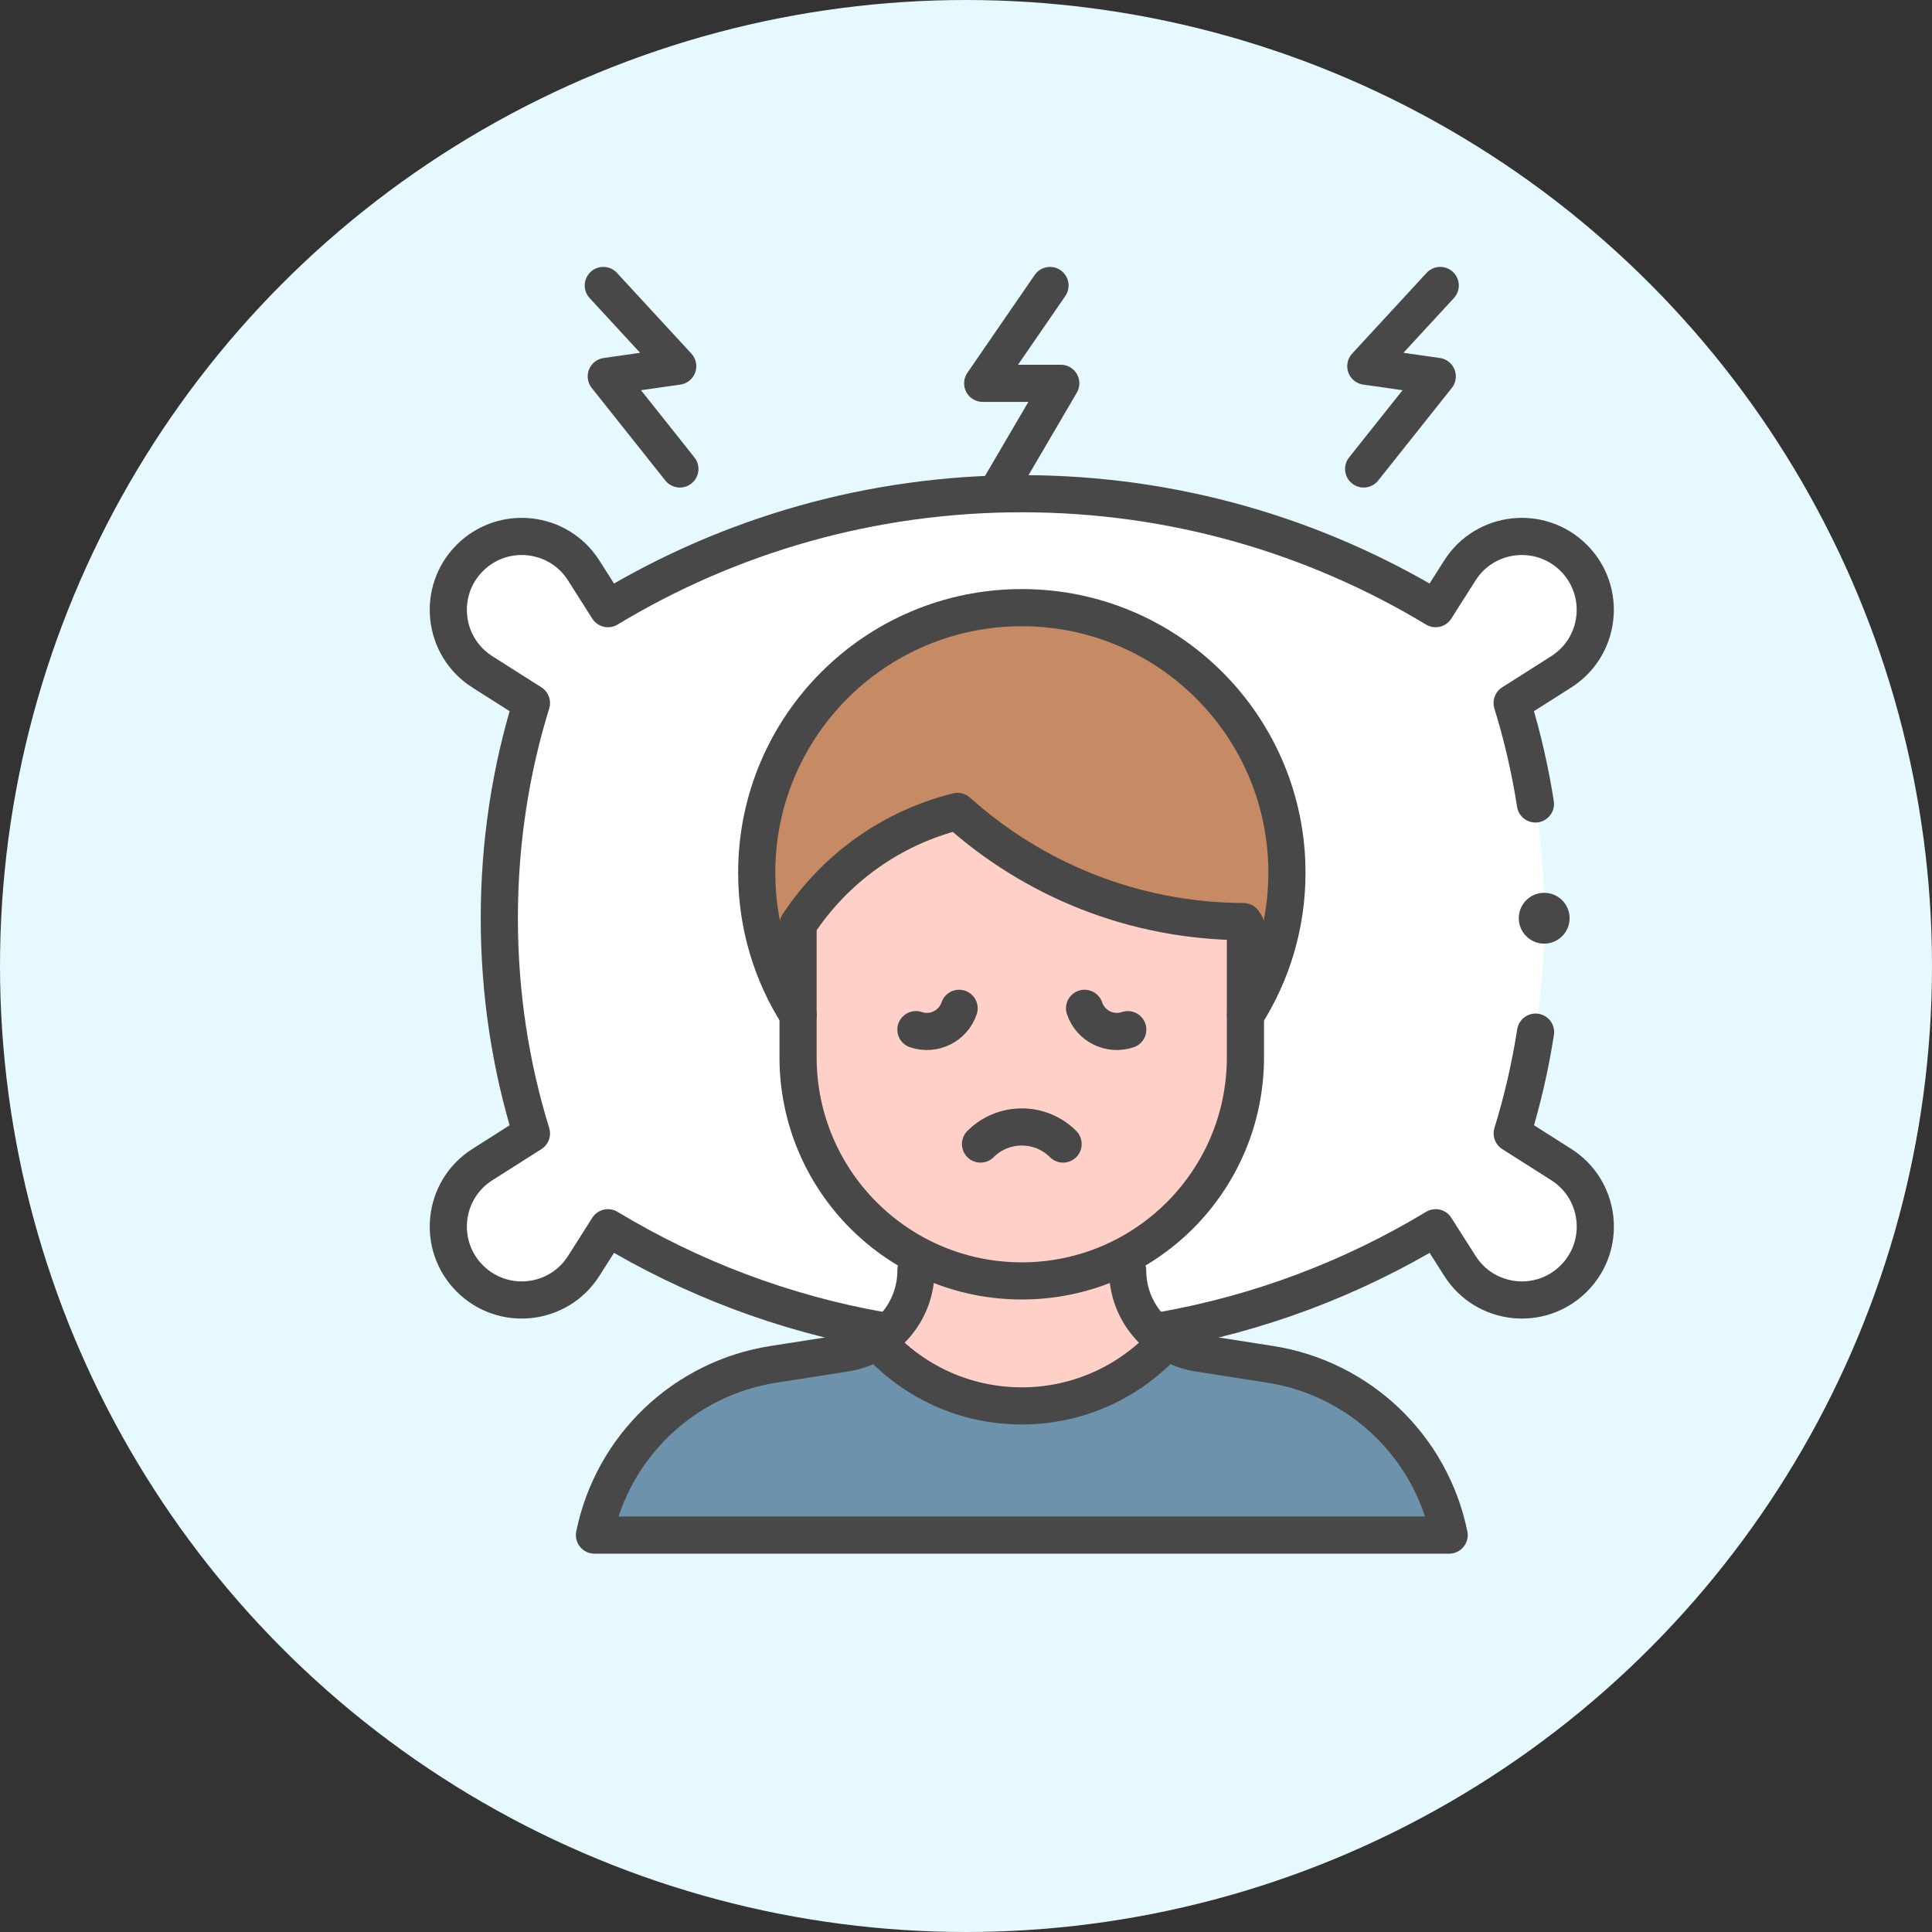 <svg width="52" height="52" viewBox="0 0 52 52" fill="none" xmlns="http://www.w3.org/2000/svg">
<rect x="0" y="0" width="52" height="52" fill="#333333" stroke="none"/>
<circle cx="26" cy="26" r="26" fill="#E6F9FF"/>
<path d="M42.02 31.345L40.699 30.506C41.258 28.701 41.564 26.75 41.564 24.714C41.564 22.678 41.258 20.727 40.699 18.922L42.02 18.083C43.088 17.405 43.252 15.912 42.358 15.017C41.463 14.123 39.97 14.287 39.292 15.355L38.64 16.382C35.388 14.419 31.577 13.288 27.502 13.288C23.426 13.288 19.615 14.419 16.363 16.382L15.711 15.355C15.033 14.287 13.54 14.123 12.645 15.017C11.751 15.912 11.915 17.405 12.983 18.083L14.304 18.922C13.745 20.727 13.439 22.678 13.439 24.714C13.439 26.75 13.745 28.701 14.304 30.506L12.983 31.345C11.915 32.023 11.751 33.516 12.645 34.41C13.54 35.305 15.033 35.14 15.711 34.072L16.363 33.045C19.615 35.009 23.426 36.14 27.502 36.14C31.577 36.14 35.388 35.009 38.64 33.045L39.292 34.072C39.97 35.14 41.463 35.305 42.358 34.41C43.252 33.516 43.088 32.023 42.02 31.345Z" fill="white"/>
<path d="M24.653 34.195C24.653 35.304 23.845 36.248 22.749 36.419L20.817 36.721C18.409 37.097 16.488 38.929 16 41.317H39.004C38.515 38.929 36.594 37.097 34.186 36.721L32.255 36.419C31.159 36.248 30.351 35.304 30.351 34.195H24.653Z" fill="#6D92AC"/>
<path d="M23.604 36.099C24.562 37.167 25.954 37.839 27.503 37.839C29.052 37.839 30.443 37.167 31.402 36.099C31.402 36.099 31.403 36.097 31.404 36.097C30.767 35.695 30.352 34.988 30.352 34.194H24.654C24.654 34.988 24.239 35.696 23.602 36.097L23.604 36.099Z" fill="#FFD0C7"/>
<path d="M33.523 27.322C34.229 26.215 34.638 24.901 34.638 23.49C34.638 19.549 31.444 16.355 27.503 16.355C23.562 16.355 20.367 19.549 20.367 23.49C20.367 24.901 20.776 26.215 21.483 27.323L33.523 27.322Z" fill="#C68A65"/>
<path d="M33.521 24.885C33.503 24.858 33.486 24.831 33.468 24.805C30.511 24.792 27.816 23.673 25.773 21.84C23.986 22.28 22.462 23.389 21.48 24.886V28.456C21.48 31.781 24.176 34.476 27.5 34.476C30.825 34.476 33.521 31.781 33.521 28.456V24.885H33.521Z" fill="#FFD0C7"/>
<path d="M41.326 21.638C41.181 20.703 40.969 19.795 40.699 18.922L42.02 18.083C43.088 17.405 43.252 15.912 42.358 15.017C41.463 14.123 39.97 14.287 39.292 15.355L38.64 16.382C35.388 14.419 31.577 13.288 27.502 13.288C23.426 13.288 19.615 14.419 16.363 16.382L15.711 15.355C15.033 14.287 13.54 14.123 12.645 15.017C11.751 15.912 11.915 17.405 12.983 18.083L14.304 18.922C13.745 20.727 13.439 22.678 13.439 24.714C13.439 26.75 13.745 28.701 14.304 30.506L12.983 31.345C11.915 32.023 11.751 33.516 12.645 34.41C13.54 35.305 15.033 35.14 15.711 34.072L16.363 33.045C18.599 34.395 21.099 35.352 23.767 35.818" stroke="#484848" stroke-miterlimit="10" stroke-linecap="round" stroke-linejoin="round"/>
<path d="M31.188 35.826C33.875 35.363 36.392 34.404 38.641 33.045L39.294 34.072C39.972 35.14 41.465 35.305 42.359 34.41C43.254 33.516 43.089 32.023 42.021 31.344L40.701 30.506C40.972 29.629 41.184 28.718 41.33 27.78" stroke="#484848" stroke-miterlimit="10" stroke-linecap="round" stroke-linejoin="round"/>
<path d="M33.521 24.885C33.503 24.858 33.486 24.831 33.468 24.805C30.511 24.792 27.816 23.673 25.773 21.84C23.986 22.28 22.462 23.389 21.48 24.886V28.456C21.48 31.781 24.176 34.476 27.5 34.476C30.825 34.476 33.521 31.781 33.521 28.456V24.885H33.521Z" stroke="#484848" stroke-miterlimit="10" stroke-linecap="round" stroke-linejoin="round"/>
<path d="M33.523 27.322C34.229 26.215 34.638 24.901 34.638 23.49C34.638 19.549 31.444 16.355 27.503 16.355C23.562 16.355 20.367 19.549 20.367 23.49C20.367 24.901 20.776 26.215 21.483 27.323" stroke="#484848" stroke-miterlimit="10" stroke-linecap="round" stroke-linejoin="round"/>
<path d="M24.653 34.195C24.653 35.304 23.845 36.248 22.749 36.419L20.817 36.721C18.409 37.097 16.488 38.929 16 41.317H39.004C38.515 38.929 36.594 37.097 34.186 36.721L32.255 36.419C31.159 36.248 30.351 35.304 30.351 34.195" stroke="#484848" stroke-miterlimit="10" stroke-linecap="round" stroke-linejoin="round"/>
<path d="M31.4 36.1C30.441 37.168 29.049 37.84 27.501 37.84C25.952 37.84 24.561 37.168 23.602 36.1" stroke="#484848" stroke-miterlimit="10" stroke-linecap="round" stroke-linejoin="round"/>
<path d="M25.815 27.139C25.653 27.618 25.132 27.876 24.652 27.713" stroke="#484848" stroke-miterlimit="10" stroke-linecap="round" stroke-linejoin="round"/>
<path d="M29.191 27.139C29.354 27.618 29.874 27.876 30.354 27.713" stroke="#484848" stroke-miterlimit="10" stroke-linecap="round" stroke-linejoin="round"/>
<path d="M28.613 30.792C28 30.179 27.005 30.179 26.391 30.792" stroke="#484848" stroke-miterlimit="10" stroke-linecap="round" stroke-linejoin="round"/>
<path d="M28.261 7.684L26.449 10.317H28.551L26.811 13.288" stroke="#484848" stroke-miterlimit="10" stroke-linecap="round" stroke-linejoin="round"/>
<path d="M38.764 7.684L36.761 9.856L38.684 10.131L36.703 12.622" stroke="#484848" stroke-miterlimit="10" stroke-linecap="round" stroke-linejoin="round"/>
<path d="M16.238 7.684L18.241 9.856L16.318 10.131L18.299 12.622" stroke="#484848" stroke-miterlimit="10" stroke-linecap="round" stroke-linejoin="round"/>
<circle cx="41.562" cy="24.714" r="0.684" fill="#484848"/>
</svg>

